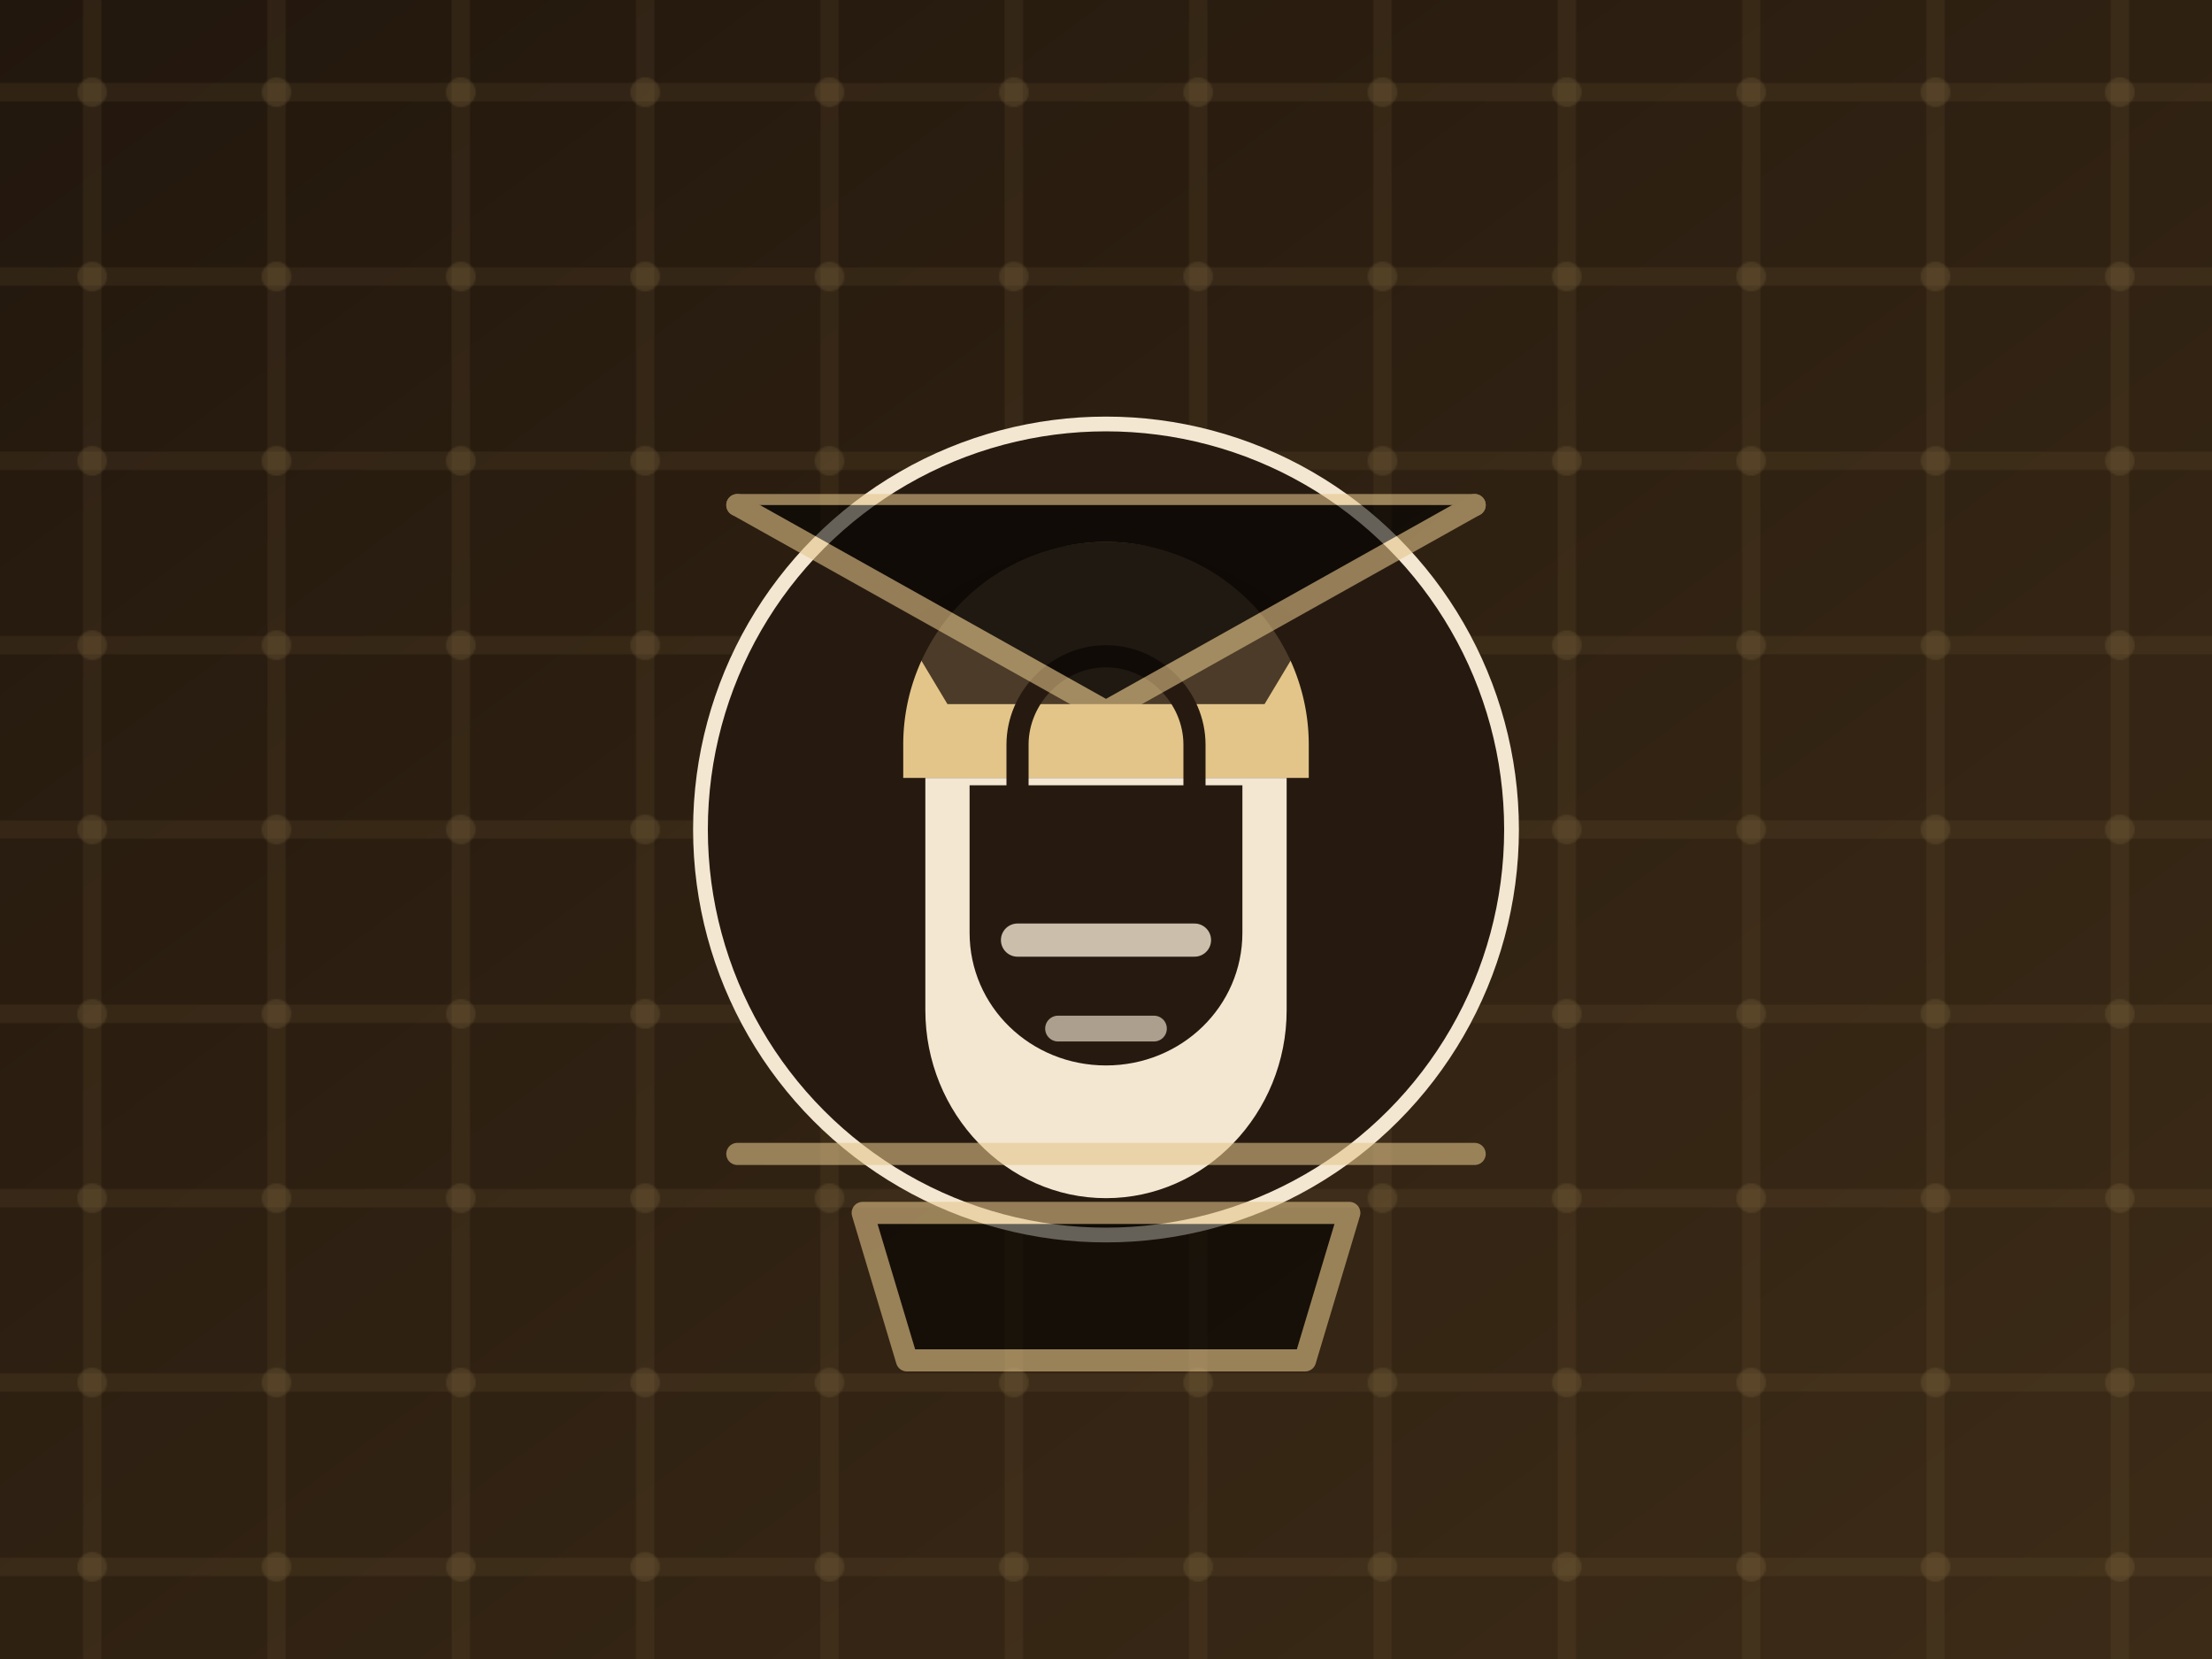 <svg xmlns="http://www.w3.org/2000/svg" viewBox="0 0 1200 900" preserveAspectRatio="xMidYMid slice">
  <defs>
    <linearGradient id="rakennuttajaPalette" x1="0%" y1="0%" x2="100%" y2="100%">
      <stop offset="0%" stop-color="#22170D" />
      <stop offset="100%" stop-color="#3C2B17" />
    </linearGradient>
    <pattern id="rakennuttajaPattern" width="100" height="100" patternUnits="userSpaceOnUse">
      <path d="M0 0h100v100H0z" fill="none" />
      <path d="M0 50h100" stroke="#A68855" stroke-opacity="0.1" stroke-width="10" stroke-linecap="round" />
      <path d="M50 0v100" stroke="#A68855" stroke-opacity="0.1" stroke-width="10" stroke-linecap="round" />
      <circle cx="50" cy="50" r="8" fill="#A68855" opacity="0.18" />
    </pattern>
    <filter id="rakennuttajaShadow" x="-20%" y="-20%" width="140%" height="140%">
      <feDropShadow dx="0" dy="18" stdDeviation="18" flood-color="#000" flood-opacity="0.42" />
    </filter>
  </defs>
  <rect width="1200" height="900" fill="url(#rakennuttajaPalette)" />
  <rect width="1200" height="900" fill="url(#rakennuttajaPattern)" />
  <g transform="translate(600 450)">
    <circle r="220" fill="#261A10" stroke="#F4E7D1" stroke-width="8" filter="url(#rakennuttajaShadow)" />
    <g>
      <path d="M0 -156a110 110 0 0 1 110 110v18h-220v-18A110 110 0 0 1 0 -156z" fill="#E3C58A" />
      <path d="M-98 -28h196v126c0 56-44 102-98 102s-98-46-98-102V-28z" fill="#F4E7D1" />
      <path d="M-74 -24h148v80c0 40-33 72-74 72s-74-32-74-72v-80z" fill="#261A10" />
      <path d="M0 -156c-40 0-86 22-110 48l24 40h172l24-40c-24-26-70-48-110-48z" fill="#261A10" opacity="0.8" />
      <path d="M-48 -24v-22c0-26 22-48 48-48s48 22 48 48v22" fill="none" stroke="#261A10" stroke-width="12" stroke-linecap="round" />
      <path d="M-48 60h96" stroke="#F4E7D1" stroke-width="18" stroke-linecap="round" opacity="0.8" />
      <path d="M-26 108h52" stroke="#F4E7D1" stroke-width="14" stroke-linecap="round" opacity="0.65" />
    </g>
    <g stroke="#E3C58A" stroke-width="12" stroke-linecap="round" stroke-linejoin="round" opacity="0.58">
      <path d="M-200 -176h400" />
      <path d="M-200 176h400" />
      <path d="M-200 -176l200 112 200-112" />
      <path d="M-132 208h264l-24 80h-216l-24-80z" />
    </g>
  </g>
</svg>
